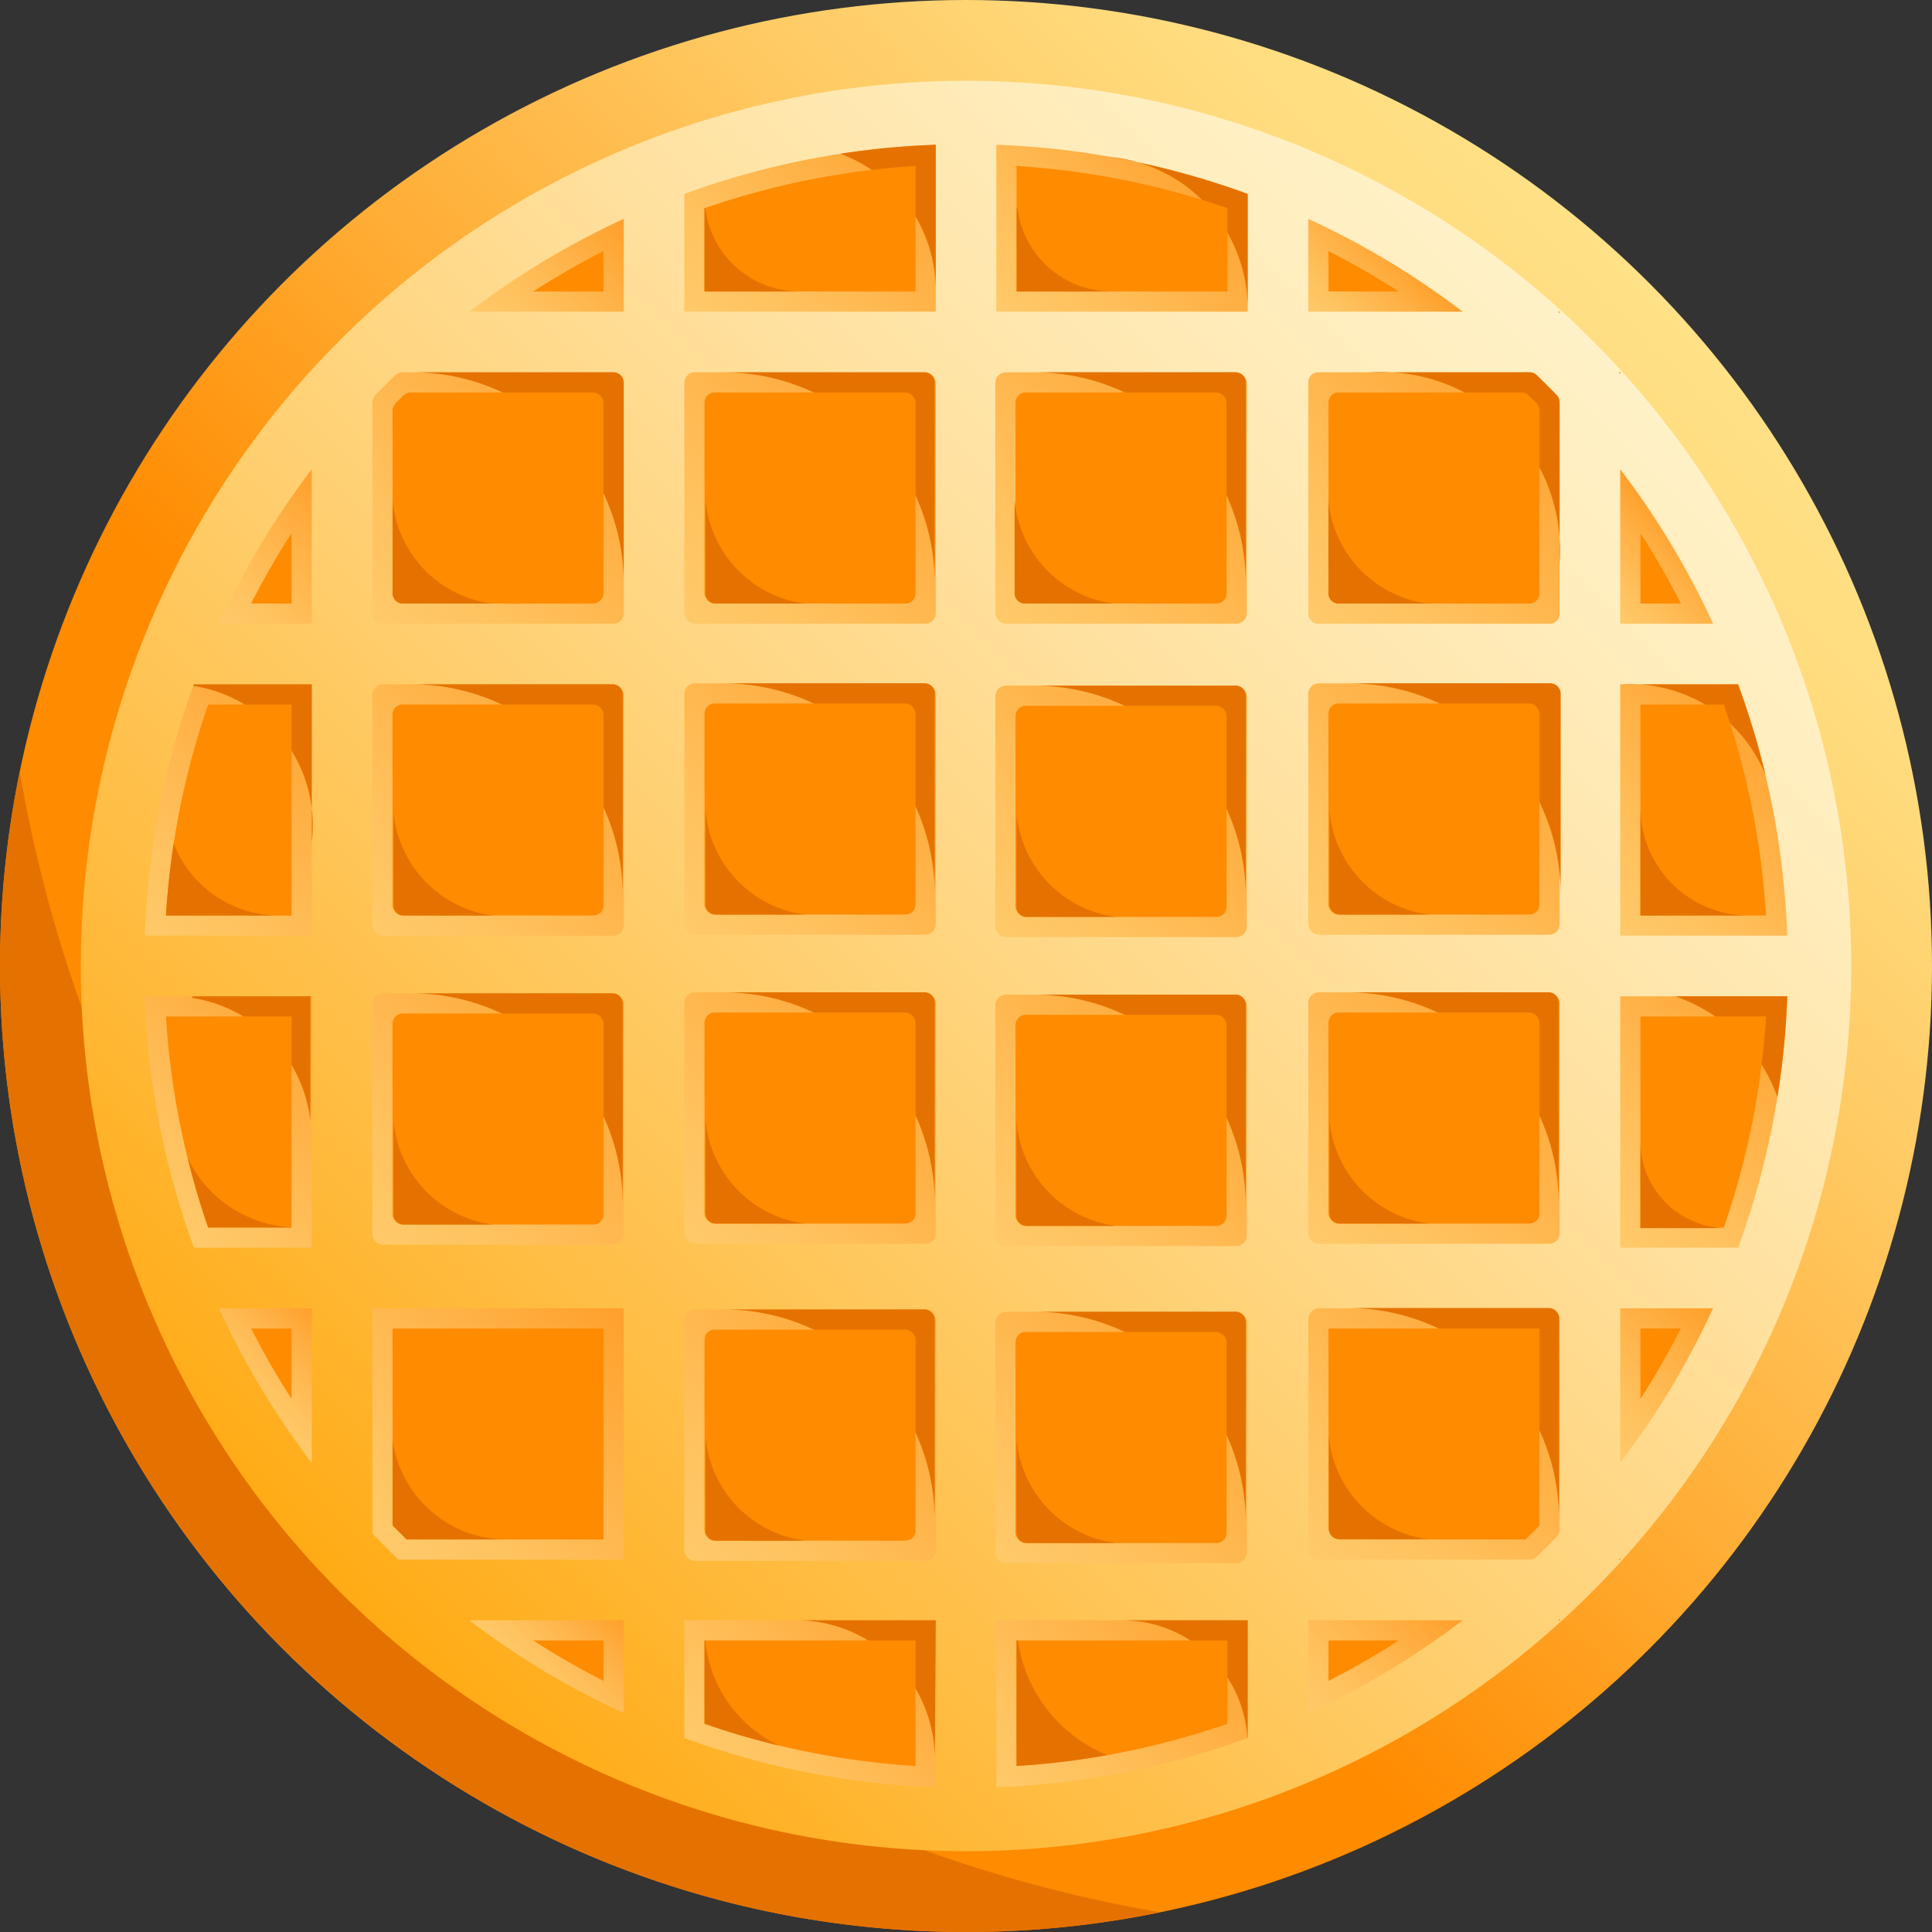 <svg xmlns="http://www.w3.org/2000/svg" xmlns:xlink="http://www.w3.org/1999/xlink" viewBox="0 0 274 274"><rect x="0" y="0" width="274" height="274" fill="#333333" stroke="none"/><defs><linearGradient id="a" x1="40.172" y1="233.828" x2="233.828" y2="40.172" gradientUnits="userSpaceOnUse"><stop offset="0.026" stop-color="#ff8b00"/><stop offset="0.349" stop-color="#ff8b00"/><stop offset="0.557" stop-color="#ffad35"/><stop offset="0.756" stop-color="#ffc962"/><stop offset="0.91" stop-color="#ffdb7d"/><stop offset="1" stop-color="#ffe187"/></linearGradient><linearGradient id="b" x1="48.228" y1="225.772" x2="225.772" y2="48.228" gradientUnits="userSpaceOnUse"><stop offset="0" stop-color="#ffab15"/><stop offset="0.157" stop-color="#ffb939"/><stop offset="0.449" stop-color="#ffd175"/><stop offset="0.696" stop-color="#ffe2a2"/><stop offset="0.888" stop-color="#ffedbd"/><stop offset="1" stop-color="#fff1c7"/></linearGradient><linearGradient id="c" x1="220.975" y1="44.307" x2="221.19" y2="44.307" gradientUnits="userSpaceOnUse"><stop offset="0" stop-color="#ffc969"/><stop offset="0.25" stop-color="#ffc25f"/><stop offset="0.676" stop-color="#ffb044"/><stop offset="1" stop-color="#ff9f2b"/></linearGradient><linearGradient id="d" x1="220.975" y1="229.688" x2="221.19" y2="229.688" xlink:href="#c"/><linearGradient id="e" x1="229.568" y1="221.08" x2="229.783" y2="221.08" xlink:href="#c"/><linearGradient id="f" x1="229.568" y1="52.914" x2="229.783" y2="52.914" xlink:href="#c"/><linearGradient id="g" x1="184.437" y1="241.843" x2="201.967" y2="224.313" xlink:href="#c"/><linearGradient id="h" x1="142.553" y1="254.711" x2="172.214" y2="225.051" xlink:href="#c"/><linearGradient id="i" x1="103.534" y1="252.971" x2="129.714" y2="226.791" xlink:href="#c"/><linearGradient id="j" x1="75.323" y1="238.553" x2="86.272" y2="227.604" xlink:href="#c"/><linearGradient id="k" x1="35.448" y1="198.692" x2="46.404" y2="187.735" xlink:href="#c"/><linearGradient id="l" x1="54.65" y1="219.355" x2="88.456" y2="185.548" xlink:href="#c"/><linearGradient id="m" x1="185.325" y1="220.059" x2="220.054" y2="185.329" xlink:href="#c"/><linearGradient id="n" x1="224.305" y1="201.982" x2="241.842" y2="184.445" xlink:href="#c"/><linearGradient id="o" x1="225.046" y1="172.218" x2="254.721" y2="142.543" xlink:href="#c"/><linearGradient id="p" x1="21.022" y1="170.474" x2="47.21" y2="144.287" xlink:href="#c"/><linearGradient id="q" x1="226.794" y1="129.711" x2="252.974" y2="103.531" xlink:href="#c"/><linearGradient id="r" x1="227.599" y1="86.277" x2="238.555" y2="75.321" xlink:href="#c"/><linearGradient id="s" x1="187.728" y1="46.391" x2="198.676" y2="35.442" xlink:href="#c"/><linearGradient id="t" x1="185.949" y1="88.048" x2="219.38" y2="54.617" xlink:href="#c"/><linearGradient id="u" x1="144.297" y1="47.2" x2="170.47" y2="21.027" xlink:href="#c"/><linearGradient id="v" x1="101.79" y1="48.947" x2="131.457" y2="19.28" xlink:href="#c"/><linearGradient id="w" x1="72.033" y1="49.681" x2="89.563" y2="32.151" xlink:href="#c"/><linearGradient id="x" x1="32.151" y1="89.57" x2="49.694" y2="72.027" xlink:href="#c"/><linearGradient id="y" x1="53.93" y1="88.717" x2="88.72" y2="53.927" xlink:href="#c"/><linearGradient id="z" x1="19.282" y1="131.455" x2="48.95" y2="101.787" xlink:href="#c"/><linearGradient id="aa" x1="55.602" y1="69.456" x2="55.674" y2="69.456" xlink:href="#c"/><linearGradient id="ab" x1="69.752" y1="85.668" x2="74.02" y2="85.668" xlink:href="#c"/><linearGradient id="ac" x1="97.487" y1="88.023" x2="132.272" y2="53.238" xlink:href="#c"/><linearGradient id="ad" x1="185.974" y1="132.133" x2="220.759" y2="97.348" xlink:href="#c"/><linearGradient id="ae" x1="141.598" y1="132.463" x2="176.383" y2="97.678" xlink:href="#c"/><linearGradient id="af" x1="53.24" y1="132.27" x2="88.025" y2="97.485" xlink:href="#c"/><linearGradient id="ag" x1="97.487" y1="132.134" x2="132.272" y2="97.349" xlink:href="#c"/><linearGradient id="ah" x1="141.598" y1="221.258" x2="176.383" y2="186.473" xlink:href="#c"/><linearGradient id="ai" x1="97.487" y1="220.928" x2="132.272" y2="186.143" xlink:href="#c"/><linearGradient id="aj" x1="185.974" y1="175.958" x2="220.759" y2="141.173" xlink:href="#c"/><linearGradient id="ak" x1="141.598" y1="176.288" x2="176.383" y2="141.503" xlink:href="#c"/><linearGradient id="al" x1="53.24" y1="176.094" x2="88.025" y2="141.309" xlink:href="#c"/><linearGradient id="am" x1="97.487" y1="175.958" x2="132.272" y2="141.173" xlink:href="#c"/><linearGradient id="an" x1="141.598" y1="88.023" x2="176.383" y2="53.238" xlink:href="#c"/></defs><circle cx="137" cy="137" r="137" fill="url(#a)"/><path d="M164.548,271.206A136.244,136.244,0,0,1,137.007,274c-75.547,0-137-61.455-137-137A136.3,136.3,0,0,1,2.8,109.457,198.108,198.108,0,0,0,164.548,271.206Z" fill="#e57200"/><circle cx="137" cy="137" r="125.543" fill="url(#b)"/><path d="M221.19,44.207v.2a2.63,2.63,0,0,0-.215-.2Z" fill="url(#c)"/><path d="M221.19,44.207v.2a2.63,2.63,0,0,0-.215-.2Z" fill="#ff8b00"/><path d="M221.19,229.587v.2h-.215A2.481,2.481,0,0,0,221.19,229.587Z" fill="url(#d)"/><path d="M221.19,229.587v.2h-.215A2.481,2.481,0,0,0,221.19,229.587Z" fill="#ff8b00"/><path d="M229.783,220.965v.23h-.215A1.56,1.56,0,0,0,229.783,220.965Z" fill="url(#e)"/><path d="M229.783,220.965v.23h-.215A1.56,1.56,0,0,0,229.783,220.965Z" fill="#ff8b00"/><path d="M229.783,52.8v.229a1.508,1.508,0,0,0-.215-.229Z" fill="url(#f)"/><path d="M229.783,52.8v.229a1.508,1.508,0,0,0-.215-.229Z" fill="#ff8b00"/><path d="M207.441,229.788a115.52,115.52,0,0,1-21.9,13.161V229.788Z" fill="url(#g)"/><path d="M188.408,232.652h9.972a112.761,112.761,0,0,1-9.972,5.731Z" fill="#ff8b00"/><path d="M176.951,229.788v16.7a115.489,115.489,0,0,1-35.647,6.975V229.788Z" fill="url(#h)"/><path d="M132.71,229.788v23.674a115.577,115.577,0,0,1-35.661-6.975v-16.7Z" fill="url(#i)"/><path d="M88.456,229.788v13.161a115.528,115.528,0,0,1-21.9-13.161Z" fill="url(#j)"/><path d="M85.592,238.384a113.182,113.182,0,0,1-9.973-5.732h9.973Z" fill="#ff8b00"/><path d="M44.216,185.548V207.46a115.637,115.637,0,0,1-13.161-21.912Z" fill="url(#k)"/><path d="M41.352,198.4a112.809,112.809,0,0,1-5.732-9.983h5.732Z" fill="#ff8b00"/><polygon points="88.456 185.548 88.456 221.195 56.49 221.195 52.809 217.514 52.809 185.548 88.456 185.548" fill="url(#l)"/><polygon points="57.676 218.33 55.674 216.328 55.674 188.412 85.592 188.412 85.592 218.33 57.676 218.33" fill="#ff8b00"/><path d="M221.19,187.113v29.766a1.582,1.582,0,0,1-.437,1.095q-1.359,1.421-2.784,2.784a1.585,1.585,0,0,1-1.095.437H187.109a1.565,1.565,0,0,1-1.565-1.566V187.113a1.565,1.565,0,0,1,1.565-1.565h32.516A1.565,1.565,0,0,1,221.19,187.113Z" fill="url(#m)"/><path d="M242.945,185.548a115.642,115.642,0,0,1-13.162,21.912V185.548Z" fill="url(#n)"/><path d="M232.648,188.412h5.732a113.041,113.041,0,0,1-5.732,9.982Z" fill="#ff8b00"/><path d="M253.472,141.294a115.577,115.577,0,0,1-6.975,35.661H229.783V141.294Z" fill="url(#o)"/><path d="M44.216,141.294v35.661H27.5a115.577,115.577,0,0,1-6.975-35.661Z" fill="url(#p)"/><path d="M253.472,132.7H229.783V97.054H246.5A115.477,115.477,0,0,1,253.472,132.7Z" fill="url(#q)"/><path d="M242.959,88.461H229.783V66.549A115.673,115.673,0,0,1,242.959,88.461Z" fill="url(#r)"/><path d="M232.648,85.6V75.607a112.907,112.907,0,0,1,5.745,9.989Z" fill="#ff8b00"/><path d="M207.441,44.207h-21.9V31.045A115.524,115.524,0,0,1,207.441,44.207Z" fill="url(#s)"/><path d="M188.408,41.341v-5.73a112.878,112.878,0,0,1,9.971,5.73Z" fill="#ff8b00"/><path d="M221.19,57.046v30.02a1.4,1.4,0,0,1-1.394,1.395H186.938a1.4,1.4,0,0,1-1.394-1.395V54.194a1.394,1.394,0,0,1,1.394-1.394h30.006a1.408,1.408,0,0,1,.975.389q1.473,1.405,2.882,2.881A1.413,1.413,0,0,1,221.19,57.046Z" fill="url(#t)"/><path d="M176.951,27.507v16.7H141.3V20.533A115.488,115.488,0,0,1,176.951,27.507Z" fill="url(#u)"/><path d="M132.71,20.533V44.207H97.049v-16.7A115.576,115.576,0,0,1,132.71,20.533Z" fill="url(#v)"/><path d="M88.456,31.045V44.207h-21.9A115.532,115.532,0,0,1,88.456,31.045Z" fill="url(#w)"/><path d="M75.62,41.341a112.9,112.9,0,0,1,9.972-5.731v5.731Z" fill="#ff8b00"/><path d="M44.216,66.549V88.461H31.041A115.669,115.669,0,0,1,44.216,66.549Z" fill="url(#x)"/><path d="M35.607,85.6a113.157,113.157,0,0,1,5.745-9.989V85.6Z" fill="#ff8b00"/><path d="M88.456,54.274V86.986a1.475,1.475,0,0,1-1.474,1.475h-32.7a1.476,1.476,0,0,1-1.475-1.475V57.08a1.489,1.489,0,0,1,.416-1.033c.929-.965,1.868-1.912,2.83-2.834a1.5,1.5,0,0,1,1.034-.413H86.982A1.474,1.474,0,0,1,88.456,54.274Z" fill="url(#y)"/><path d="M44.216,97.054V132.7H20.528A115.477,115.477,0,0,1,27.5,97.054Z" fill="url(#z)"/><path d="M55.6,69.456c0-.5.029-1.017.072-1.5V70.96C55.631,70.473,55.6,69.957,55.6,69.456Z" fill="url(#aa)"/><path d="M74.02,85.6a15.884,15.884,0,0,1-4.268,0Z" fill="url(#ab)"/><path d="M86.983,52.8a1.472,1.472,0,0,1,1.473,1.473V82.747A29.944,29.944,0,0,0,58.509,52.8Z" fill="#e57200"/><path d="M55.674,84.047V58.266a1.562,1.562,0,0,1,.446-1.089c.368-.375.723-.731,1.07-1.073a1.54,1.54,0,0,1,1.084-.441H84.043a1.55,1.55,0,0,1,1.549,1.55V84.047A1.549,1.549,0,0,1,84.043,85.6H57.223A1.548,1.548,0,0,1,55.674,84.047Z" fill="#ff8b00"/><path d="M69.752,85.6H57.124a1.45,1.45,0,0,1-1.45-1.451V70.96A16.264,16.264,0,0,0,69.752,85.6Z" fill="#e57200"/><rect x="97.049" y="52.8" width="35.661" height="35.661" rx="1.495" fill="url(#ac)"/><path d="M131.094,52.8a1.472,1.472,0,0,1,1.473,1.473V82.747A29.944,29.944,0,0,0,102.62,52.8Z" fill="#e57200"/><rect x="99.914" y="55.663" width="29.932" height="29.933" rx="1.428" fill="#ff8b00"/><path d="M114.15,85.6H101.522a1.451,1.451,0,0,1-1.451-1.451V70.96A16.266,16.266,0,0,0,114.15,85.6Z" fill="#e57200"/><rect x="185.536" y="96.91" width="35.661" height="35.661" rx="1.495" fill="url(#ad)"/><path d="M219.868,96.91a1.474,1.474,0,0,1,1.473,1.473v28.474A29.945,29.945,0,0,0,191.394,96.91Z" fill="#e57200"/><rect x="188.401" y="99.774" width="29.932" height="29.933" rx="1.428" fill="#ff8b00"/><path d="M202.637,129.707H190.009a1.451,1.451,0,0,1-1.451-1.451V115.07A16.267,16.267,0,0,0,202.637,129.707Z" fill="#e57200"/><rect x="141.16" y="97.24" width="35.661" height="35.661" rx="1.495" fill="url(#ae)"/><path d="M175.205,97.24a1.473,1.473,0,0,1,1.473,1.473v28.474A29.944,29.944,0,0,0,146.731,97.24Z" fill="#e57200"/><rect x="144.025" y="100.104" width="29.932" height="29.933" rx="1.428" fill="#ff8b00"/><path d="M158.261,130.037H145.633a1.451,1.451,0,0,1-1.451-1.451V115.4A16.267,16.267,0,0,0,158.261,130.037Z" fill="#e57200"/><rect x="52.802" y="97.047" width="35.661" height="35.661" rx="1.495" fill="url(#af)"/><path d="M86.847,97.047A1.472,1.472,0,0,1,88.32,98.52v28.474A29.944,29.944,0,0,0,58.373,97.047Z" fill="#e57200"/><rect x="55.667" y="99.91" width="29.932" height="29.933" rx="1.428" fill="#ff8b00"/><path d="M69.9,129.843H57.275a1.451,1.451,0,0,1-1.451-1.45V115.207A16.264,16.264,0,0,0,69.9,129.843Z" fill="#e57200"/><rect x="97.049" y="96.911" width="35.661" height="35.661" rx="1.495" fill="url(#ag)"/><path d="M131.094,96.911a1.472,1.472,0,0,1,1.473,1.473v28.474A29.944,29.944,0,0,0,102.62,96.911Z" fill="#e57200"/><rect x="99.914" y="99.774" width="29.932" height="29.933" rx="1.428" fill="#ff8b00"/><path d="M114.15,129.707H101.522a1.451,1.451,0,0,1-1.451-1.451V115.071A16.266,16.266,0,0,0,114.15,129.707Z" fill="#e57200"/><rect x="141.16" y="186.035" width="35.661" height="35.661" rx="1.495" fill="url(#ah)"/><path d="M175.205,186.035a1.473,1.473,0,0,1,1.473,1.473v28.474a29.944,29.944,0,0,0-29.947-29.947Z" fill="#e57200"/><rect x="144.025" y="188.899" width="29.932" height="29.933" rx="1.428" fill="#ff8b00"/><path d="M158.261,218.832H145.633a1.451,1.451,0,0,1-1.451-1.451V204.2A16.267,16.267,0,0,0,158.261,218.832Z" fill="#e57200"/><rect x="97.049" y="185.705" width="35.661" height="35.661" rx="1.495" fill="url(#ai)"/><path d="M131.094,185.705a1.473,1.473,0,0,1,1.473,1.474v28.473a29.944,29.944,0,0,0-29.947-29.947Z" fill="#e57200"/><rect x="99.914" y="188.569" width="29.932" height="29.933" rx="1.428" fill="#ff8b00"/><path d="M114.15,218.5H101.522a1.451,1.451,0,0,1-1.451-1.451V203.866A16.266,16.266,0,0,0,114.15,218.5Z" fill="#e57200"/><rect x="185.536" y="140.735" width="35.661" height="35.661" rx="1.495" fill="url(#aj)"/><path d="M219.581,140.735a1.472,1.472,0,0,1,1.473,1.473v28.474a29.944,29.944,0,0,0-29.947-29.947Z" fill="#e57200"/><rect x="188.401" y="143.598" width="29.932" height="29.933" rx="1.428" fill="#ff8b00"/><path d="M202.637,173.531H190.009a1.451,1.451,0,0,1-1.451-1.45V158.9A16.265,16.265,0,0,0,202.637,173.531Z" fill="#e57200"/><rect x="141.16" y="141.065" width="35.661" height="35.661" rx="1.495" fill="url(#ak)"/><path d="M175.205,141.065a1.472,1.472,0,0,1,1.473,1.473v28.474a29.944,29.944,0,0,0-29.947-29.947Z" fill="#e57200"/><rect x="144.025" y="143.928" width="29.932" height="29.933" rx="1.428" fill="#ff8b00"/><path d="M158.261,173.862H145.633a1.451,1.451,0,0,1-1.451-1.451V159.225A16.267,16.267,0,0,0,158.261,173.862Z" fill="#e57200"/><rect x="52.802" y="140.871" width="35.661" height="35.661" rx="1.495" fill="url(#al)"/><path d="M86.847,140.871a1.473,1.473,0,0,1,1.473,1.473v28.474a29.944,29.944,0,0,0-29.947-29.947Z" fill="#e57200"/><rect x="55.667" y="143.735" width="29.932" height="29.933" rx="1.428" fill="#ff8b00"/><path d="M69.9,173.668H57.275a1.451,1.451,0,0,1-1.451-1.451V159.031A16.266,16.266,0,0,0,69.9,173.668Z" fill="#e57200"/><rect x="97.049" y="140.735" width="35.661" height="35.661" rx="1.495" fill="url(#am)"/><path d="M131.094,140.735a1.473,1.473,0,0,1,1.473,1.473v28.474a29.944,29.944,0,0,0-29.947-29.947Z" fill="#e57200"/><rect x="99.914" y="143.599" width="29.932" height="29.933" rx="1.428" fill="#ff8b00"/><path d="M114.15,173.532H101.522a1.451,1.451,0,0,1-1.451-1.451V158.9A16.267,16.267,0,0,0,114.15,173.532Z" fill="#e57200"/><rect x="141.16" y="52.8" width="35.661" height="35.661" rx="1.495" fill="url(#an)"/><path d="M175.205,52.8a1.472,1.472,0,0,1,1.473,1.473V82.747A29.944,29.944,0,0,0,146.731,52.8Z" fill="#e57200"/><rect x="144.025" y="55.663" width="29.932" height="29.933" rx="1.428" fill="#ff8b00"/><path d="M157.974,85.6H145.346a1.45,1.45,0,0,1-1.45-1.451V70.96A16.264,16.264,0,0,0,157.974,85.6Z" fill="#e57200"/><path d="M250.464,129.822v.014h-.33A2.6,2.6,0,0,0,250.464,129.822Z" fill="#e57200"/><path d="M41.352,129.736v.1h-1.79A14.757,14.757,0,0,0,41.352,129.736Z" fill="#e57200"/><path d="M71.858,218.33H57.679l-2.005-2V204.152A16.326,16.326,0,0,0,71.858,218.33Z" fill="#e57200"/><path d="M219.627,185.5a1.473,1.473,0,0,1,1.473,1.473v28.474A29.944,29.944,0,0,0,191.153,185.5Z" fill="#e57200"/><path d="M188.408,216.587V188.412h29.918v27.954c-.642.662-1.3,1.319-1.965,1.964h-26.21A1.743,1.743,0,0,1,188.408,216.587Z" fill="#ff8b00"/><path d="M202.539,218.294H189.911a1.451,1.451,0,0,1-1.451-1.451V203.657A16.267,16.267,0,0,0,202.539,218.294Z" fill="#e57200"/><path d="M176.951,27.507v16.27a21.622,21.622,0,0,0-15.6-20.766A115.473,115.473,0,0,1,176.951,27.507Z" fill="#e57200"/><path d="M176.936,44.207a4.129,4.129,0,0,0,.015-.43v.43Z" fill="#e57200"/><path d="M161.354,23.011c-1.26-.273-2.535-.516-3.824-.745A21.018,21.018,0,0,1,161.354,23.011Z" fill="#e57200"/><path d="M144.168,41.341V23.54a112.571,112.571,0,0,1,29.918,5.987V41.341Z" fill="#ff8b00"/><path d="M157.68,41.342H144.189V29.527a.258.258,0,0,1,.1-.029A13.5,13.5,0,0,0,157.68,41.342Z" fill="#e57200"/><path d="M132.71,20.533V41.227a20.691,20.691,0,0,0-13.534-19.42A113.942,113.942,0,0,1,132.71,20.533Z" fill="#e57200"/><path d="M99.914,41.341V29.529a112.722,112.722,0,0,1,29.932-5.989v17.8Z" fill="#ff8b00"/><path d="M113.405,41.342H99.914V29.527a.249.249,0,0,1,.1-.029A13.5,13.5,0,0,0,113.405,41.342Z" fill="#e57200"/><path d="M176.951,229.788v16.7c-.015,0-.029.014-.044.014a17.8,17.8,0,0,0-17.773-16.713Z" fill="#e57200"/><path d="M132.71,229.788s-.143,21.024-.143,19.664A19.669,19.669,0,0,0,112.9,229.788Z" fill="#e57200"/><path d="M129.846,250.454a112.681,112.681,0,0,1-29.932-5.988V232.652h29.932Z" fill="#ff8b00"/><path d="M110.5,247.561c-3.566-.845-7.1-1.891-10.583-3.093V232.652h.1A18.462,18.462,0,0,0,110.5,247.561Z" fill="#e57200"/><path d="M144.168,232.652h29.918v11.815a112.492,112.492,0,0,1-29.918,5.987Z" fill="#ff8b00"/><path d="M157.029,248.908a110.629,110.629,0,0,1-12.861,1.546v-17.8h.2A20.674,20.674,0,0,0,157.029,248.908Z" fill="#e57200"/><path d="M221.19,57.053v19.22A25.381,25.381,0,0,0,197.545,52.8h19.392a1.477,1.477,0,0,1,.988.386q1.461,1.419,2.879,2.879A1.477,1.477,0,0,1,221.19,57.053Z" fill="#e57200"/><path d="M195.87,52.742c.558,0,1.116.015,1.675.058h-3.351C194.752,52.757,195.311,52.742,195.87,52.742Z" fill="#e57200"/><path d="M221.262,78.135c0,.63-.029,1.246-.072,1.862V76.273C221.233,76.889,221.262,77.505,221.262,78.135Z" fill="#e57200"/><path d="M188.408,84.173V57.087a1.424,1.424,0,0,1,1.423-1.424h25.94a1.445,1.445,0,0,1,1.011.411q.571.561,1.132,1.132a1.444,1.444,0,0,1,.412,1.012V84.173A1.423,1.423,0,0,1,216.9,85.6H189.831A1.423,1.423,0,0,1,188.408,84.173Z" fill="#ff8b00"/><path d="M202.479,85.6H189.852a1.45,1.45,0,0,1-1.451-1.451V70.96A16.264,16.264,0,0,0,202.479,85.6Z" fill="#e57200"/><path d="M44.216,97.054v17.6a19.951,19.951,0,0,0-16.8-17.372c.029-.072.057-.157.086-.229Z" fill="#e57200"/><path d="M44.019,141.294v17.6a19.951,19.951,0,0,0-16.8-17.372c.029-.072.057-.157.086-.229Z" fill="#e57200"/><path d="M44.36,117.033a18.629,18.629,0,0,1-.144,2.377v-4.755A18.656,18.656,0,0,1,44.36,117.033Z" fill="#e57200"/><path d="M23.535,129.837a112.571,112.571,0,0,1,5.988-29.919H41.352v29.919Z" fill="#ff8b00"/><path d="M39.562,129.836H23.536c.214-3.423.573-6.817,1.1-10.2A16.008,16.008,0,0,0,39.562,129.836Z" fill="#e57200"/><path d="M29.524,174.09a112.707,112.707,0,0,1-5.989-29.931H41.352V174.09Z" fill="#ff8b00"/><path d="M41.352,174.062v.028H29.523c-1.132-3.251-2.092-6.544-2.908-9.867A17.294,17.294,0,0,0,41.352,174.062Z" fill="#e57200"/><path d="M229.783,97.054h.158a.553.553,0,0,0-.158.014Z" fill="#e57200"/><path d="M250.378,109.872A20.691,20.691,0,0,0,232.49,97.054H246.5A117.327,117.327,0,0,1,250.378,109.872Z" fill="#e57200"/><path d="M231.216,97.011c.429,0,.859.014,1.274.043h-2.549C230.356,97.025,230.786,97.011,231.216,97.011Z" fill="#e57200"/><path d="M232.648,129.837V99.918h11.828a112.518,112.518,0,0,1,5.989,29.919Z" fill="#ff8b00"/><path d="M248,129.836H232.648V114.489A15.352,15.352,0,0,0,248,129.836Z" fill="#e57200"/><path d="M253.472,141.294a114.267,114.267,0,0,1-1.4,14.278,23.551,23.551,0,0,0-14.508-14.278Z" fill="#e57200"/><path d="M232.648,174.09V144.159h17.817a112.746,112.746,0,0,1-5.989,29.931Z" fill="#ff8b00"/><path d="M244.933,174.173H232.648V161.888A12.29,12.29,0,0,0,244.933,174.173Z" fill="#e57200"/></svg>